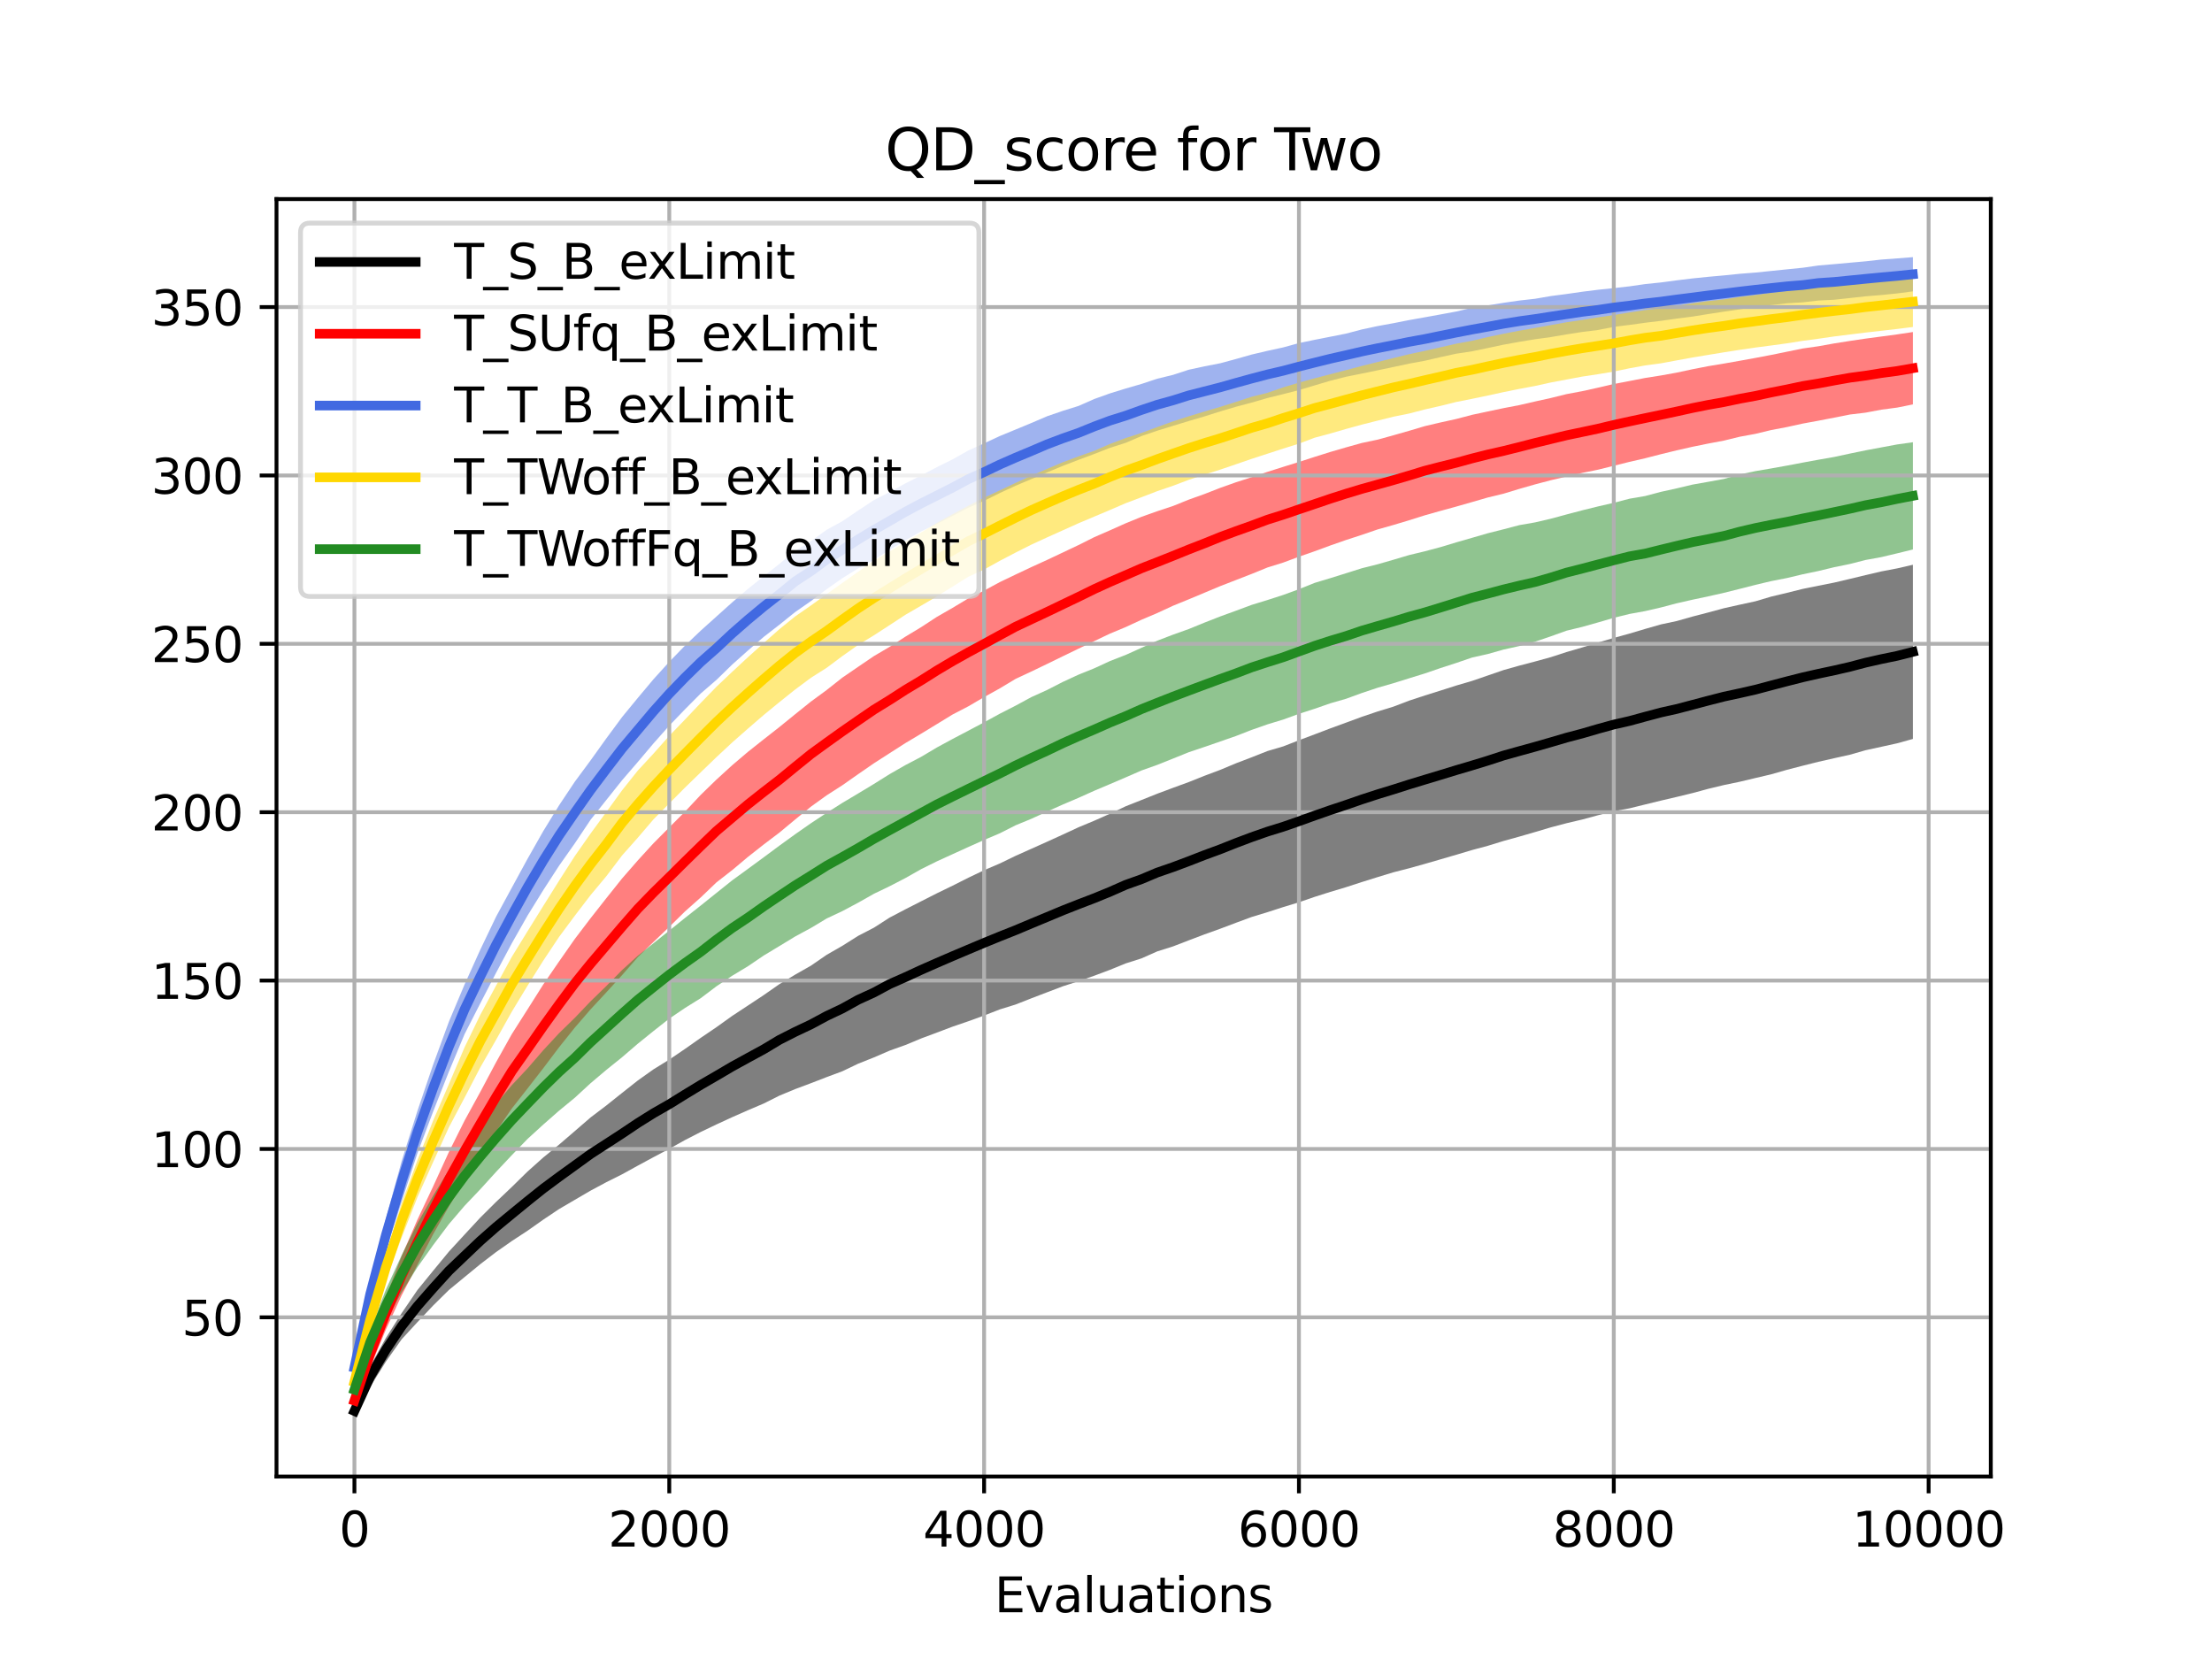 <?xml version="1.0" encoding="utf-8" standalone="no"?>
<!DOCTYPE svg PUBLIC "-//W3C//DTD SVG 1.1//EN"
  "http://www.w3.org/Graphics/SVG/1.1/DTD/svg11.dtd">
<svg xmlns:xlink="http://www.w3.org/1999/xlink" width="460.8pt" height="345.6pt" viewBox="0 0 460.8 345.6" xmlns="http://www.w3.org/2000/svg" version="1.1">
 <defs>
  <style type="text/css">*{stroke-linejoin: round; stroke-linecap: butt}</style>
 </defs>
 <g id="figure_1">
  <g id="patch_1">
   <path d="M 0 345.6 
L 460.8 345.6 
L 460.8 0 
L 0 0 
z
" style="fill: #ffffff"/>
  </g>
  <g id="axes_1">
   <g id="patch_2">
    <path d="M 57.6 307.584 
L 414.72 307.584 
L 414.72 41.472 
L 57.6 41.472 
z
" style="fill: #ffffff"/>
   </g>
   <g id="PolyCollection_1">
    <path d="M 73.833 295.488 
L 73.833 292.397 
L 77.112 284.638 
L 80.391 278.706 
L 83.671 273.548 
L 86.95 268.749 
L 90.229 264.723 
L 93.509 260.739 
L 96.788 257.172 
L 100.067 253.636 
L 103.347 250.376 
L 106.626 247.263 
L 109.905 244.045 
L 113.185 241.117 
L 116.464 238.444 
L 119.743 235.629 
L 123.023 232.788 
L 126.302 230.301 
L 129.581 227.682 
L 132.861 225.09 
L 136.14 222.757 
L 139.42 220.736 
L 142.699 218.507 
L 145.978 216.2 
L 149.258 213.973 
L 152.537 211.625 
L 155.816 209.468 
L 159.096 207.296 
L 162.375 205.008 
L 165.654 203.033 
L 168.934 201.164 
L 172.213 198.906 
L 175.492 197.024 
L 178.772 194.953 
L 182.051 193.256 
L 185.33 191.148 
L 188.61 189.427 
L 191.889 187.758 
L 195.168 186.092 
L 198.448 184.501 
L 201.727 182.848 
L 205.006 181.279 
L 208.286 179.875 
L 211.565 178.286 
L 214.844 176.82 
L 218.124 175.349 
L 221.403 173.855 
L 224.682 172.333 
L 227.962 170.966 
L 231.241 169.513 
L 234.52 167.954 
L 237.8 166.655 
L 241.079 165.342 
L 244.358 164.118 
L 247.638 162.919 
L 250.917 161.61 
L 254.196 160.377 
L 257.476 159.007 
L 260.755 157.755 
L 264.034 156.457 
L 267.314 155.49 
L 270.593 154.209 
L 273.872 152.976 
L 277.152 151.726 
L 280.431 150.529 
L 283.71 149.321 
L 286.99 148.212 
L 290.269 147.208 
L 293.548 145.956 
L 296.828 144.88 
L 300.107 143.85 
L 303.386 142.805 
L 306.666 141.842 
L 309.945 140.715 
L 313.224 139.585 
L 316.504 138.661 
L 319.783 137.803 
L 323.062 136.898 
L 326.342 135.833 
L 329.621 134.874 
L 332.9 133.852 
L 336.18 132.89 
L 339.459 131.987 
L 342.739 131.008 
L 346.018 130.071 
L 349.297 129.372 
L 352.577 128.443 
L 355.856 127.59 
L 359.135 126.701 
L 362.415 125.968 
L 365.694 125.258 
L 368.973 124.283 
L 372.253 123.498 
L 375.532 122.682 
L 378.811 122.015 
L 382.091 121.366 
L 385.37 120.592 
L 388.649 119.802 
L 391.929 119.035 
L 395.208 118.406 
L 398.487 117.649 
L 398.487 153.936 
L 398.487 153.936 
L 395.208 154.844 
L 391.929 155.567 
L 388.649 156.282 
L 385.37 157.222 
L 382.091 157.951 
L 378.811 158.696 
L 375.532 159.517 
L 372.253 160.365 
L 368.973 161.304 
L 365.694 162.074 
L 362.415 162.854 
L 359.135 163.538 
L 355.856 164.327 
L 352.577 165.214 
L 349.297 166.012 
L 346.018 166.778 
L 342.739 167.579 
L 339.459 168.391 
L 336.18 168.987 
L 332.9 169.827 
L 329.621 170.717 
L 326.342 171.489 
L 323.062 172.355 
L 319.783 173.33 
L 316.504 174.278 
L 313.224 175.187 
L 309.945 176.196 
L 306.666 177.077 
L 303.386 178.053 
L 300.107 179.01 
L 296.828 179.961 
L 293.548 180.877 
L 290.269 181.717 
L 286.99 182.715 
L 283.71 183.741 
L 280.431 184.806 
L 277.152 185.792 
L 273.872 186.83 
L 270.593 187.963 
L 267.314 188.963 
L 264.034 190.024 
L 260.755 191.021 
L 257.476 192.233 
L 254.196 193.472 
L 250.917 194.649 
L 247.638 195.892 
L 244.358 197.157 
L 241.079 198.19 
L 237.8 199.647 
L 234.52 200.692 
L 231.241 202.027 
L 227.962 203.258 
L 224.682 204.406 
L 221.403 205.465 
L 218.124 206.715 
L 214.844 207.969 
L 211.565 209.26 
L 208.286 210.275 
L 205.006 211.552 
L 201.727 212.744 
L 198.448 213.866 
L 195.168 215.106 
L 191.889 216.332 
L 188.61 217.695 
L 185.33 218.865 
L 182.051 220.282 
L 178.772 221.585 
L 175.492 223.156 
L 172.213 224.378 
L 168.934 225.648 
L 165.654 226.878 
L 162.375 228.237 
L 159.096 229.884 
L 155.816 231.28 
L 152.537 232.725 
L 149.258 234.237 
L 145.978 235.809 
L 142.699 237.492 
L 139.42 239.324 
L 136.14 241.057 
L 132.861 242.829 
L 129.581 244.636 
L 126.302 246.277 
L 123.023 248.034 
L 119.743 249.949 
L 116.464 251.869 
L 113.185 254.065 
L 109.905 256.38 
L 106.626 258.526 
L 103.347 260.824 
L 100.067 263.34 
L 96.788 266.029 
L 93.509 268.733 
L 90.229 271.968 
L 86.95 275.439 
L 83.671 279.002 
L 80.391 283.649 
L 77.112 288.912 
L 73.833 295.488 
z
" clip-path="url(#p8ae4a41a12)" style="fill-opacity: 0.5"/>
   </g>
   <g id="PolyCollection_2">
    <path d="M 73.833 293.589 
L 73.833 289.988 
L 77.112 279.195 
L 80.391 270.191 
L 83.671 261.678 
L 86.95 254.086 
L 90.229 247.154 
L 93.509 239.99 
L 96.788 233.428 
L 100.067 227.446 
L 103.347 221.276 
L 106.626 215.411 
L 109.905 210.255 
L 113.185 205.063 
L 116.464 200.291 
L 119.743 195.602 
L 123.023 191.29 
L 126.302 187.123 
L 129.581 183.01 
L 132.861 179.246 
L 136.14 175.659 
L 139.42 172.364 
L 142.699 169.08 
L 145.978 165.582 
L 149.258 162.397 
L 152.537 159.404 
L 155.816 156.618 
L 159.096 154.016 
L 162.375 151.445 
L 165.654 148.781 
L 168.934 146.148 
L 172.213 143.739 
L 175.492 141.15 
L 178.772 138.907 
L 182.051 136.676 
L 185.33 134.75 
L 188.61 132.628 
L 191.889 130.65 
L 195.168 128.507 
L 198.448 126.622 
L 201.727 124.651 
L 205.006 123.033 
L 208.286 121.258 
L 211.565 119.686 
L 214.844 118.138 
L 218.124 116.644 
L 221.403 115.092 
L 224.682 113.54 
L 227.962 111.897 
L 231.241 110.468 
L 234.52 109.001 
L 237.8 107.662 
L 241.079 106.493 
L 244.358 105.409 
L 247.638 104.085 
L 250.917 102.91 
L 254.196 101.631 
L 257.476 100.466 
L 260.755 99.41 
L 264.034 98.297 
L 267.314 97.256 
L 270.593 96.237 
L 273.872 95.173 
L 277.152 94.144 
L 280.431 93.189 
L 283.71 92.276 
L 286.99 91.586 
L 290.269 90.679 
L 293.548 89.742 
L 296.828 88.768 
L 300.107 88 
L 303.386 87.278 
L 306.666 86.414 
L 309.945 85.715 
L 313.224 85.022 
L 316.504 84.392 
L 319.783 83.637 
L 323.062 82.912 
L 326.342 82.101 
L 329.621 81.485 
L 332.9 80.759 
L 336.18 79.992 
L 339.459 79.372 
L 342.739 78.732 
L 346.018 78.215 
L 349.297 77.623 
L 352.577 76.918 
L 355.856 76.278 
L 359.135 75.736 
L 362.415 75.158 
L 365.694 74.562 
L 368.973 73.937 
L 372.253 73.268 
L 375.532 72.598 
L 378.811 72.131 
L 382.091 71.541 
L 385.37 71.023 
L 388.649 70.537 
L 391.929 70.1 
L 395.208 69.66 
L 398.487 69.168 
L 398.487 84.246 
L 398.487 84.246 
L 395.208 84.909 
L 391.929 85.343 
L 388.649 85.96 
L 385.37 86.353 
L 382.091 87.003 
L 378.811 87.64 
L 375.532 88.243 
L 372.253 88.965 
L 368.973 89.587 
L 365.694 90.379 
L 362.415 90.982 
L 359.135 91.784 
L 355.856 92.402 
L 352.577 93.072 
L 349.297 93.813 
L 346.018 94.614 
L 342.739 95.459 
L 339.459 96.212 
L 336.18 97.033 
L 332.9 97.844 
L 329.621 98.508 
L 326.342 99.268 
L 323.062 100.042 
L 319.783 100.907 
L 316.504 101.844 
L 313.224 102.843 
L 309.945 103.635 
L 306.666 104.585 
L 303.386 105.524 
L 300.107 106.42 
L 296.828 107.346 
L 293.548 108.377 
L 290.269 109.364 
L 286.99 110.289 
L 283.71 111.417 
L 280.431 112.482 
L 277.152 113.628 
L 273.872 114.829 
L 270.593 115.976 
L 267.314 117.197 
L 264.034 118.22 
L 260.755 119.555 
L 257.476 120.831 
L 254.196 122.101 
L 250.917 123.478 
L 247.638 124.85 
L 244.358 126.189 
L 241.079 127.709 
L 237.8 129.102 
L 234.52 130.623 
L 231.241 131.989 
L 227.962 133.549 
L 224.682 135.127 
L 221.403 136.713 
L 218.124 138.314 
L 214.844 139.894 
L 211.565 141.426 
L 208.286 143.395 
L 205.006 145.218 
L 201.727 147.138 
L 198.448 148.839 
L 195.168 150.846 
L 191.889 152.844 
L 188.61 154.798 
L 185.33 156.9 
L 182.051 159.007 
L 178.772 161.272 
L 175.492 163.573 
L 172.213 165.678 
L 168.934 168.04 
L 165.654 170.712 
L 162.375 173.437 
L 159.096 175.922 
L 155.816 178.507 
L 152.537 181.256 
L 149.258 183.812 
L 145.978 186.952 
L 142.699 189.867 
L 139.42 193.088 
L 136.14 196.22 
L 132.861 199.397 
L 129.581 203.145 
L 126.302 206.74 
L 123.023 210.275 
L 119.743 214.074 
L 116.464 218.167 
L 113.185 222.514 
L 109.905 226.743 
L 106.626 230.918 
L 103.347 235.729 
L 100.067 240.721 
L 96.788 246.018 
L 93.509 251.335 
L 90.229 257.125 
L 86.95 263.506 
L 83.671 269.842 
L 80.391 276.979 
L 77.112 284.865 
L 73.833 293.589 
z
" clip-path="url(#p8ae4a41a12)" style="fill: #ff0000; fill-opacity: 0.5"/>
   </g>
   <g id="PolyCollection_3">
    <path d="M 73.833 286.756 
L 73.833 282.983 
L 77.112 266.847 
L 80.391 253.875 
L 83.671 241.892 
L 86.95 231.45 
L 90.229 221.795 
L 93.509 212.854 
L 96.788 205.066 
L 100.067 197.806 
L 103.347 190.954 
L 106.626 184.91 
L 109.905 178.892 
L 113.185 173.116 
L 116.464 167.765 
L 119.743 162.846 
L 123.023 158.41 
L 126.302 153.832 
L 129.581 149.389 
L 132.861 145.397 
L 136.14 141.489 
L 139.42 137.87 
L 142.699 134.493 
L 145.978 131.372 
L 149.258 128.424 
L 152.537 125.478 
L 155.816 122.673 
L 159.096 120.052 
L 162.375 117.458 
L 165.654 114.745 
L 168.934 112.727 
L 172.213 110.369 
L 175.492 108.568 
L 178.772 106.345 
L 182.051 104.186 
L 185.33 102.508 
L 188.61 100.692 
L 191.889 99.05 
L 195.168 97.315 
L 198.448 95.688 
L 201.727 93.843 
L 205.006 92.361 
L 208.286 90.831 
L 211.565 89.481 
L 214.844 88.122 
L 218.124 86.715 
L 221.403 85.59 
L 224.682 84.564 
L 227.962 83.117 
L 231.241 81.943 
L 234.52 80.931 
L 237.8 79.979 
L 241.079 78.893 
L 244.358 78.094 
L 247.638 77.022 
L 250.917 76.315 
L 254.196 75.674 
L 257.476 74.788 
L 260.755 73.856 
L 264.034 73.086 
L 267.314 72.372 
L 270.593 71.469 
L 273.872 70.789 
L 277.152 70.141 
L 280.431 69.491 
L 283.71 68.626 
L 286.99 67.926 
L 290.269 67.328 
L 293.548 66.678 
L 296.828 66.094 
L 300.107 65.499 
L 303.386 64.89 
L 306.666 64.115 
L 309.945 63.615 
L 313.224 63.079 
L 316.504 62.607 
L 319.783 62.239 
L 323.062 61.675 
L 326.342 61.247 
L 329.621 60.773 
L 332.9 60.362 
L 336.18 60.018 
L 339.459 59.649 
L 342.739 59.177 
L 346.018 58.836 
L 349.297 58.399 
L 352.577 58 
L 355.856 57.665 
L 359.135 57.371 
L 362.415 57.037 
L 365.694 56.779 
L 368.973 56.445 
L 372.253 56.108 
L 375.532 55.777 
L 378.811 55.306 
L 382.091 55.025 
L 385.37 54.728 
L 388.649 54.435 
L 391.929 54.069 
L 395.208 53.827 
L 398.487 53.568 
L 398.487 60.696 
L 398.487 60.696 
L 395.208 61.127 
L 391.929 61.459 
L 388.649 61.727 
L 385.37 62.088 
L 382.091 62.444 
L 378.811 62.606 
L 375.532 62.988 
L 372.253 63.186 
L 368.973 63.553 
L 365.694 63.933 
L 362.415 64.439 
L 359.135 64.921 
L 355.856 65.424 
L 352.577 65.95 
L 349.297 66.372 
L 346.018 66.835 
L 342.739 67.235 
L 339.459 67.686 
L 336.18 68.095 
L 332.9 68.745 
L 329.621 69.152 
L 326.342 69.661 
L 323.062 70.22 
L 319.783 70.672 
L 316.504 71.211 
L 313.224 71.803 
L 309.945 72.5 
L 306.666 73.181 
L 303.386 73.677 
L 300.107 74.392 
L 296.828 75.151 
L 293.548 75.754 
L 290.269 76.454 
L 286.99 77.144 
L 283.71 77.82 
L 280.431 78.479 
L 277.152 79.311 
L 273.872 80.286 
L 270.593 81.265 
L 267.314 82.106 
L 264.034 82.914 
L 260.755 83.868 
L 257.476 84.735 
L 254.196 85.708 
L 250.917 86.746 
L 247.638 87.71 
L 244.358 88.712 
L 241.079 89.725 
L 237.8 90.836 
L 234.52 92.244 
L 231.241 93.29 
L 227.962 94.569 
L 224.682 95.791 
L 221.403 97.053 
L 218.124 98.41 
L 214.844 99.807 
L 211.565 101.186 
L 208.286 102.71 
L 205.006 104.328 
L 201.727 105.776 
L 198.448 107.462 
L 195.168 109.136 
L 191.889 110.694 
L 188.61 112.549 
L 185.33 114.53 
L 182.051 116.613 
L 178.772 118.41 
L 175.492 120.436 
L 172.213 122.734 
L 168.934 125.212 
L 165.654 127.496 
L 162.375 130.132 
L 159.096 132.678 
L 155.816 135.508 
L 152.537 138.433 
L 149.258 141.626 
L 145.978 144.461 
L 142.699 147.757 
L 139.42 151.166 
L 136.14 154.86 
L 132.861 158.741 
L 129.581 162.549 
L 126.302 166.659 
L 123.023 170.782 
L 119.743 175.688 
L 116.464 180.346 
L 113.185 185.408 
L 109.905 190.714 
L 106.626 196.498 
L 103.347 202.643 
L 100.067 208.987 
L 96.788 215.413 
L 93.509 223.244 
L 90.229 231.565 
L 86.95 240.271 
L 83.671 250.332 
L 80.391 260.625 
L 77.112 272.374 
L 73.833 286.756 
z
" clip-path="url(#p8ae4a41a12)" style="fill: #4169e1; fill-opacity: 0.5"/>
   </g>
   <g id="PolyCollection_4">
    <path d="M 73.833 289.578 
L 73.833 286.115 
L 77.112 272.321 
L 80.391 261.246 
L 83.671 250.662 
L 86.95 241.754 
L 90.229 233.443 
L 93.509 225.856 
L 96.788 218.156 
L 100.067 211.388 
L 103.347 205.31 
L 106.626 199.315 
L 109.905 193.983 
L 113.185 188.705 
L 116.464 183.466 
L 119.743 178.333 
L 123.023 173.65 
L 126.302 169.17 
L 129.581 164.649 
L 132.861 160.531 
L 136.14 156.982 
L 139.42 153.291 
L 142.699 149.889 
L 145.978 146.434 
L 149.258 143.054 
L 152.537 139.948 
L 155.816 136.903 
L 159.096 133.959 
L 162.375 131.061 
L 165.654 128.41 
L 168.934 126.128 
L 172.213 123.759 
L 175.492 121.422 
L 178.772 119.11 
L 182.051 116.804 
L 185.33 114.875 
L 188.61 112.928 
L 191.889 110.927 
L 195.168 108.922 
L 198.448 107.102 
L 201.727 105.355 
L 205.006 103.682 
L 208.286 102.157 
L 211.565 100.598 
L 214.844 99.094 
L 218.124 97.682 
L 221.403 96.298 
L 224.682 95.07 
L 227.962 93.913 
L 231.241 92.478 
L 234.52 91.25 
L 237.8 90.184 
L 241.079 88.971 
L 244.358 87.781 
L 247.638 86.726 
L 250.917 85.726 
L 254.196 84.764 
L 257.476 83.725 
L 260.755 82.649 
L 264.034 81.832 
L 267.314 80.701 
L 270.593 79.708 
L 273.872 78.807 
L 277.152 77.951 
L 280.431 77.098 
L 283.71 76.229 
L 286.99 75.414 
L 290.269 74.592 
L 293.548 73.788 
L 296.828 73.087 
L 300.107 72.342 
L 303.386 71.593 
L 306.666 70.989 
L 309.945 70.215 
L 313.224 69.523 
L 316.504 68.889 
L 319.783 68.318 
L 323.062 67.725 
L 326.342 67.132 
L 329.621 66.645 
L 332.9 66.117 
L 336.18 65.623 
L 339.459 65.088 
L 342.739 64.586 
L 346.018 64.209 
L 349.297 63.685 
L 352.577 63.182 
L 355.856 62.719 
L 359.135 62.377 
L 362.415 61.852 
L 365.694 61.453 
L 368.973 60.98 
L 372.253 60.625 
L 375.532 60.176 
L 378.811 59.753 
L 382.091 59.458 
L 385.37 59.146 
L 388.649 58.655 
L 391.929 58.32 
L 395.208 57.924 
L 398.487 57.59 
L 398.487 68.116 
L 398.487 68.116 
L 395.208 68.53 
L 391.929 68.905 
L 388.649 69.277 
L 385.37 69.679 
L 382.091 70.088 
L 378.811 70.567 
L 375.532 71.004 
L 372.253 71.523 
L 368.973 71.971 
L 365.694 72.399 
L 362.415 72.879 
L 359.135 73.392 
L 355.856 73.932 
L 352.577 74.474 
L 349.297 75.074 
L 346.018 75.685 
L 342.739 76.124 
L 339.459 76.721 
L 336.18 77.408 
L 332.9 77.952 
L 329.621 78.447 
L 326.342 79.065 
L 323.062 79.678 
L 319.783 80.405 
L 316.504 81.017 
L 313.224 81.682 
L 309.945 82.397 
L 306.666 83.082 
L 303.386 83.732 
L 300.107 84.55 
L 296.828 85.294 
L 293.548 86.147 
L 290.269 86.809 
L 286.99 87.625 
L 283.71 88.451 
L 280.431 89.353 
L 277.152 90.3 
L 273.872 91.181 
L 270.593 92.418 
L 267.314 93.449 
L 264.034 94.519 
L 260.755 95.585 
L 257.476 96.715 
L 254.196 97.832 
L 250.917 98.861 
L 247.638 99.958 
L 244.358 101.194 
L 241.079 102.316 
L 237.8 103.578 
L 234.52 104.817 
L 231.241 106.232 
L 227.962 107.616 
L 224.682 109 
L 221.403 110.475 
L 218.124 111.949 
L 214.844 113.46 
L 211.565 115.113 
L 208.286 116.824 
L 205.006 118.64 
L 201.727 120.15 
L 198.448 122.199 
L 195.168 124.239 
L 191.889 126.171 
L 188.61 128.074 
L 185.33 130.222 
L 182.051 132.348 
L 178.772 134.346 
L 175.492 136.665 
L 172.213 139.114 
L 168.934 141.191 
L 165.654 143.637 
L 162.375 146.259 
L 159.096 148.944 
L 155.816 151.78 
L 152.537 154.664 
L 149.258 157.718 
L 145.978 160.884 
L 142.699 164.068 
L 139.42 167.366 
L 136.14 170.682 
L 132.861 174.518 
L 129.581 178.216 
L 126.302 182.544 
L 123.023 186.477 
L 119.743 190.762 
L 116.464 195.176 
L 113.185 200.101 
L 109.905 205.327 
L 106.626 210.742 
L 103.347 216.603 
L 100.067 222.342 
L 96.788 228.647 
L 93.509 234.853 
L 90.229 242.081 
L 86.95 249.436 
L 83.671 257.802 
L 80.391 266.725 
L 77.112 277.606 
L 73.833 289.578 
z
" clip-path="url(#p8ae4a41a12)" style="fill: #ffd700; fill-opacity: 0.5"/>
   </g>
   <g id="PolyCollection_5">
    <path d="M 73.833 291.184 
L 73.833 287.819 
L 77.112 277.138 
L 80.391 268.647 
L 83.671 261.474 
L 86.95 254.853 
L 90.229 249.075 
L 93.509 243.731 
L 96.788 238.693 
L 100.067 234.096 
L 103.347 229.973 
L 106.626 226.053 
L 109.905 222.563 
L 113.185 218.77 
L 116.464 215.235 
L 119.743 212.036 
L 123.023 208.595 
L 126.302 205.414 
L 129.581 202.092 
L 132.861 199.109 
L 136.14 196.489 
L 139.42 193.868 
L 142.699 191.226 
L 145.978 188.638 
L 149.258 186.009 
L 152.537 183.388 
L 155.816 181 
L 159.096 178.591 
L 162.375 176.157 
L 165.654 173.782 
L 168.934 171.493 
L 172.213 169.329 
L 175.492 167.249 
L 178.772 165.295 
L 182.051 163.314 
L 185.33 161.262 
L 188.61 159.383 
L 191.889 157.667 
L 195.168 155.712 
L 198.448 153.935 
L 201.727 152.213 
L 205.006 150.473 
L 208.286 148.675 
L 211.565 147.002 
L 214.844 145.223 
L 218.124 143.737 
L 221.403 142.057 
L 224.682 140.542 
L 227.962 139.215 
L 231.241 137.703 
L 234.52 136.424 
L 237.8 134.945 
L 241.079 133.471 
L 244.358 132.211 
L 247.638 131.043 
L 250.917 129.699 
L 254.196 128.418 
L 257.476 127.223 
L 260.755 126.003 
L 264.034 124.998 
L 267.314 123.937 
L 270.593 122.74 
L 273.872 121.421 
L 277.152 120.432 
L 280.431 119.408 
L 283.71 118.373 
L 286.99 117.548 
L 290.269 116.606 
L 293.548 115.631 
L 296.828 114.843 
L 300.107 113.968 
L 303.386 112.979 
L 306.666 112.033 
L 309.945 111.083 
L 313.224 110.257 
L 316.504 109.396 
L 319.783 108.824 
L 323.062 108.057 
L 326.342 107.17 
L 329.621 106.305 
L 332.9 105.498 
L 336.18 104.744 
L 339.459 103.89 
L 342.739 103.327 
L 346.018 102.456 
L 349.297 101.733 
L 352.577 100.952 
L 355.856 100.37 
L 359.135 99.772 
L 362.415 98.831 
L 365.694 98.142 
L 368.973 97.582 
L 372.253 96.994 
L 375.532 96.371 
L 378.811 95.769 
L 382.091 95.194 
L 385.37 94.487 
L 388.649 93.81 
L 391.929 93.199 
L 395.208 92.588 
L 398.487 92.124 
L 398.487 114.469 
L 398.487 114.469 
L 395.208 115.272 
L 391.929 116.054 
L 388.649 116.651 
L 385.37 117.486 
L 382.091 118.16 
L 378.811 118.952 
L 375.532 119.637 
L 372.253 120.417 
L 368.973 121.057 
L 365.694 121.835 
L 362.415 122.675 
L 359.135 123.496 
L 355.856 124.233 
L 352.577 124.93 
L 349.297 125.677 
L 346.018 126.54 
L 342.739 127.298 
L 339.459 127.895 
L 336.18 128.706 
L 332.9 129.665 
L 329.621 130.59 
L 326.342 131.383 
L 323.062 132.56 
L 319.783 133.672 
L 316.504 134.585 
L 313.224 135.314 
L 309.945 136.243 
L 306.666 136.975 
L 303.386 138.1 
L 300.107 139.161 
L 296.828 140.289 
L 293.548 141.302 
L 290.269 142.327 
L 286.99 143.269 
L 283.71 144.363 
L 280.431 145.562 
L 277.152 146.506 
L 273.872 147.647 
L 270.593 148.702 
L 267.314 149.9 
L 264.034 150.897 
L 260.755 152.045 
L 257.476 153.322 
L 254.196 154.466 
L 250.917 155.6 
L 247.638 156.702 
L 244.358 158.026 
L 241.079 159.337 
L 237.8 160.503 
L 234.52 161.935 
L 231.241 163.339 
L 227.962 164.725 
L 224.682 166.2 
L 221.403 167.598 
L 218.124 169.063 
L 214.844 170.574 
L 211.565 171.925 
L 208.286 173.588 
L 205.006 174.979 
L 201.727 176.445 
L 198.448 177.938 
L 195.168 179.435 
L 191.889 181.063 
L 188.61 182.916 
L 185.33 184.617 
L 182.051 186.192 
L 178.772 188.047 
L 175.492 189.793 
L 172.213 191.338 
L 168.934 193.308 
L 165.654 195.085 
L 162.375 197.077 
L 159.096 199.055 
L 155.816 201.283 
L 152.537 203.259 
L 149.258 205.456 
L 145.978 207.936 
L 142.699 209.978 
L 139.42 212.201 
L 136.14 214.78 
L 132.861 217.43 
L 129.581 220.247 
L 126.302 222.887 
L 123.023 225.659 
L 119.743 228.679 
L 116.464 231.377 
L 113.185 234.257 
L 109.905 237.253 
L 106.626 240.635 
L 103.347 244.12 
L 100.067 247.734 
L 96.788 251.181 
L 93.509 255.016 
L 90.229 259.386 
L 86.95 264.002 
L 83.671 269.206 
L 80.391 275.311 
L 77.112 282.127 
L 73.833 291.184 
z
" clip-path="url(#p8ae4a41a12)" style="fill: #228b22; fill-opacity: 0.5"/>
   </g>
   <g id="matplotlib.axis_1">
    <g id="xtick_1">
     <g id="line2d_1">
      <path d="M 73.833 307.584 
L 73.833 41.472 
" clip-path="url(#p8ae4a41a12)" style="fill: none; stroke: #b0b0b0; stroke-width: 0.8; stroke-linecap: square"/>
     </g>
     <g id="line2d_2">
      <defs>
       <path id="m1f1bfbbd17" d="M 0 0 
L 0 3.5 
" style="stroke: #000000; stroke-width: 0.8"/>
      </defs>
      <g>
       <use xlink:href="#m1f1bfbbd17" x="73.833" y="307.584" style="stroke: #000000; stroke-width: 0.8"/>
      </g>
     </g>
     <g id="text_1">
      <!-- 0 -->
      <g transform="translate(70.651 322.182) scale(0.1 -0.1)">
       <defs>
        <path id="DejaVuSans-30" d="M 2034 4250 
Q 1547 4250 1301 3770 
Q 1056 3291 1056 2328 
Q 1056 1369 1301 889 
Q 1547 409 2034 409 
Q 2525 409 2770 889 
Q 3016 1369 3016 2328 
Q 3016 3291 2770 3770 
Q 2525 4250 2034 4250 
z
M 2034 4750 
Q 2819 4750 3233 4129 
Q 3647 3509 3647 2328 
Q 3647 1150 3233 529 
Q 2819 -91 2034 -91 
Q 1250 -91 836 529 
Q 422 1150 422 2328 
Q 422 3509 836 4129 
Q 1250 4750 2034 4750 
z
" transform="scale(0.016)"/>
       </defs>
       <use xlink:href="#DejaVuSans-30"/>
      </g>
     </g>
    </g>
    <g id="xtick_2">
     <g id="line2d_3">
      <path d="M 139.42 307.584 
L 139.42 41.472 
" clip-path="url(#p8ae4a41a12)" style="fill: none; stroke: #b0b0b0; stroke-width: 0.8; stroke-linecap: square"/>
     </g>
     <g id="line2d_4">
      <g>
       <use xlink:href="#m1f1bfbbd17" x="139.42" y="307.584" style="stroke: #000000; stroke-width: 0.8"/>
      </g>
     </g>
     <g id="text_2">
      <!-- 2000 -->
      <g transform="translate(126.695 322.182) scale(0.1 -0.1)">
       <defs>
        <path id="DejaVuSans-32" d="M 1228 531 
L 3431 531 
L 3431 0 
L 469 0 
L 469 531 
Q 828 903 1448 1529 
Q 2069 2156 2228 2338 
Q 2531 2678 2651 2914 
Q 2772 3150 2772 3378 
Q 2772 3750 2511 3984 
Q 2250 4219 1831 4219 
Q 1534 4219 1204 4116 
Q 875 4013 500 3803 
L 500 4441 
Q 881 4594 1212 4672 
Q 1544 4750 1819 4750 
Q 2544 4750 2975 4387 
Q 3406 4025 3406 3419 
Q 3406 3131 3298 2873 
Q 3191 2616 2906 2266 
Q 2828 2175 2409 1742 
Q 1991 1309 1228 531 
z
" transform="scale(0.016)"/>
       </defs>
       <use xlink:href="#DejaVuSans-32"/>
       <use xlink:href="#DejaVuSans-30" x="63.623"/>
       <use xlink:href="#DejaVuSans-30" x="127.246"/>
       <use xlink:href="#DejaVuSans-30" x="190.869"/>
      </g>
     </g>
    </g>
    <g id="xtick_3">
     <g id="line2d_5">
      <path d="M 205.006 307.584 
L 205.006 41.472 
" clip-path="url(#p8ae4a41a12)" style="fill: none; stroke: #b0b0b0; stroke-width: 0.8; stroke-linecap: square"/>
     </g>
     <g id="line2d_6">
      <g>
       <use xlink:href="#m1f1bfbbd17" x="205.006" y="307.584" style="stroke: #000000; stroke-width: 0.8"/>
      </g>
     </g>
     <g id="text_3">
      <!-- 4000 -->
      <g transform="translate(192.281 322.182) scale(0.1 -0.1)">
       <defs>
        <path id="DejaVuSans-34" d="M 2419 4116 
L 825 1625 
L 2419 1625 
L 2419 4116 
z
M 2253 4666 
L 3047 4666 
L 3047 1625 
L 3713 1625 
L 3713 1100 
L 3047 1100 
L 3047 0 
L 2419 0 
L 2419 1100 
L 313 1100 
L 313 1709 
L 2253 4666 
z
" transform="scale(0.016)"/>
       </defs>
       <use xlink:href="#DejaVuSans-34"/>
       <use xlink:href="#DejaVuSans-30" x="63.623"/>
       <use xlink:href="#DejaVuSans-30" x="127.246"/>
       <use xlink:href="#DejaVuSans-30" x="190.869"/>
      </g>
     </g>
    </g>
    <g id="xtick_4">
     <g id="line2d_7">
      <path d="M 270.593 307.584 
L 270.593 41.472 
" clip-path="url(#p8ae4a41a12)" style="fill: none; stroke: #b0b0b0; stroke-width: 0.8; stroke-linecap: square"/>
     </g>
     <g id="line2d_8">
      <g>
       <use xlink:href="#m1f1bfbbd17" x="270.593" y="307.584" style="stroke: #000000; stroke-width: 0.8"/>
      </g>
     </g>
     <g id="text_4">
      <!-- 6000 -->
      <g transform="translate(257.868 322.182) scale(0.1 -0.1)">
       <defs>
        <path id="DejaVuSans-36" d="M 2113 2584 
Q 1688 2584 1439 2293 
Q 1191 2003 1191 1497 
Q 1191 994 1439 701 
Q 1688 409 2113 409 
Q 2538 409 2786 701 
Q 3034 994 3034 1497 
Q 3034 2003 2786 2293 
Q 2538 2584 2113 2584 
z
M 3366 4563 
L 3366 3988 
Q 3128 4100 2886 4159 
Q 2644 4219 2406 4219 
Q 1781 4219 1451 3797 
Q 1122 3375 1075 2522 
Q 1259 2794 1537 2939 
Q 1816 3084 2150 3084 
Q 2853 3084 3261 2657 
Q 3669 2231 3669 1497 
Q 3669 778 3244 343 
Q 2819 -91 2113 -91 
Q 1303 -91 875 529 
Q 447 1150 447 2328 
Q 447 3434 972 4092 
Q 1497 4750 2381 4750 
Q 2619 4750 2861 4703 
Q 3103 4656 3366 4563 
z
" transform="scale(0.016)"/>
       </defs>
       <use xlink:href="#DejaVuSans-36"/>
       <use xlink:href="#DejaVuSans-30" x="63.623"/>
       <use xlink:href="#DejaVuSans-30" x="127.246"/>
       <use xlink:href="#DejaVuSans-30" x="190.869"/>
      </g>
     </g>
    </g>
    <g id="xtick_5">
     <g id="line2d_9">
      <path d="M 336.18 307.584 
L 336.18 41.472 
" clip-path="url(#p8ae4a41a12)" style="fill: none; stroke: #b0b0b0; stroke-width: 0.8; stroke-linecap: square"/>
     </g>
     <g id="line2d_10">
      <g>
       <use xlink:href="#m1f1bfbbd17" x="336.18" y="307.584" style="stroke: #000000; stroke-width: 0.8"/>
      </g>
     </g>
     <g id="text_5">
      <!-- 8000 -->
      <g transform="translate(323.455 322.182) scale(0.1 -0.1)">
       <defs>
        <path id="DejaVuSans-38" d="M 2034 2216 
Q 1584 2216 1326 1975 
Q 1069 1734 1069 1313 
Q 1069 891 1326 650 
Q 1584 409 2034 409 
Q 2484 409 2743 651 
Q 3003 894 3003 1313 
Q 3003 1734 2745 1975 
Q 2488 2216 2034 2216 
z
M 1403 2484 
Q 997 2584 770 2862 
Q 544 3141 544 3541 
Q 544 4100 942 4425 
Q 1341 4750 2034 4750 
Q 2731 4750 3128 4425 
Q 3525 4100 3525 3541 
Q 3525 3141 3298 2862 
Q 3072 2584 2669 2484 
Q 3125 2378 3379 2068 
Q 3634 1759 3634 1313 
Q 3634 634 3220 271 
Q 2806 -91 2034 -91 
Q 1263 -91 848 271 
Q 434 634 434 1313 
Q 434 1759 690 2068 
Q 947 2378 1403 2484 
z
M 1172 3481 
Q 1172 3119 1398 2916 
Q 1625 2713 2034 2713 
Q 2441 2713 2670 2916 
Q 2900 3119 2900 3481 
Q 2900 3844 2670 4047 
Q 2441 4250 2034 4250 
Q 1625 4250 1398 4047 
Q 1172 3844 1172 3481 
z
" transform="scale(0.016)"/>
       </defs>
       <use xlink:href="#DejaVuSans-38"/>
       <use xlink:href="#DejaVuSans-30" x="63.623"/>
       <use xlink:href="#DejaVuSans-30" x="127.246"/>
       <use xlink:href="#DejaVuSans-30" x="190.869"/>
      </g>
     </g>
    </g>
    <g id="xtick_6">
     <g id="line2d_11">
      <path d="M 401.767 307.584 
L 401.767 41.472 
" clip-path="url(#p8ae4a41a12)" style="fill: none; stroke: #b0b0b0; stroke-width: 0.8; stroke-linecap: square"/>
     </g>
     <g id="line2d_12">
      <g>
       <use xlink:href="#m1f1bfbbd17" x="401.767" y="307.584" style="stroke: #000000; stroke-width: 0.8"/>
      </g>
     </g>
     <g id="text_6">
      <!-- 10000 -->
      <g transform="translate(385.86 322.182) scale(0.1 -0.1)">
       <defs>
        <path id="DejaVuSans-31" d="M 794 531 
L 1825 531 
L 1825 4091 
L 703 3866 
L 703 4441 
L 1819 4666 
L 2450 4666 
L 2450 531 
L 3481 531 
L 3481 0 
L 794 0 
L 794 531 
z
" transform="scale(0.016)"/>
       </defs>
       <use xlink:href="#DejaVuSans-31"/>
       <use xlink:href="#DejaVuSans-30" x="63.623"/>
       <use xlink:href="#DejaVuSans-30" x="127.246"/>
       <use xlink:href="#DejaVuSans-30" x="190.869"/>
       <use xlink:href="#DejaVuSans-30" x="254.492"/>
      </g>
     </g>
    </g>
    <g id="text_7">
     <!-- Evaluations -->
     <g transform="translate(207.173 335.861) scale(0.1 -0.1)">
      <defs>
       <path id="DejaVuSans-45" d="M 628 4666 
L 3578 4666 
L 3578 4134 
L 1259 4134 
L 1259 2753 
L 3481 2753 
L 3481 2222 
L 1259 2222 
L 1259 531 
L 3634 531 
L 3634 0 
L 628 0 
L 628 4666 
z
" transform="scale(0.016)"/>
       <path id="DejaVuSans-76" d="M 191 3500 
L 800 3500 
L 1894 563 
L 2988 3500 
L 3597 3500 
L 2284 0 
L 1503 0 
L 191 3500 
z
" transform="scale(0.016)"/>
       <path id="DejaVuSans-61" d="M 2194 1759 
Q 1497 1759 1228 1600 
Q 959 1441 959 1056 
Q 959 750 1161 570 
Q 1363 391 1709 391 
Q 2188 391 2477 730 
Q 2766 1069 2766 1631 
L 2766 1759 
L 2194 1759 
z
M 3341 1997 
L 3341 0 
L 2766 0 
L 2766 531 
Q 2569 213 2275 61 
Q 1981 -91 1556 -91 
Q 1019 -91 701 211 
Q 384 513 384 1019 
Q 384 1609 779 1909 
Q 1175 2209 1959 2209 
L 2766 2209 
L 2766 2266 
Q 2766 2663 2505 2880 
Q 2244 3097 1772 3097 
Q 1472 3097 1187 3025 
Q 903 2953 641 2809 
L 641 3341 
Q 956 3463 1253 3523 
Q 1550 3584 1831 3584 
Q 2591 3584 2966 3190 
Q 3341 2797 3341 1997 
z
" transform="scale(0.016)"/>
       <path id="DejaVuSans-6c" d="M 603 4863 
L 1178 4863 
L 1178 0 
L 603 0 
L 603 4863 
z
" transform="scale(0.016)"/>
       <path id="DejaVuSans-75" d="M 544 1381 
L 544 3500 
L 1119 3500 
L 1119 1403 
Q 1119 906 1312 657 
Q 1506 409 1894 409 
Q 2359 409 2629 706 
Q 2900 1003 2900 1516 
L 2900 3500 
L 3475 3500 
L 3475 0 
L 2900 0 
L 2900 538 
Q 2691 219 2414 64 
Q 2138 -91 1772 -91 
Q 1169 -91 856 284 
Q 544 659 544 1381 
z
M 1991 3584 
L 1991 3584 
z
" transform="scale(0.016)"/>
       <path id="DejaVuSans-74" d="M 1172 4494 
L 1172 3500 
L 2356 3500 
L 2356 3053 
L 1172 3053 
L 1172 1153 
Q 1172 725 1289 603 
Q 1406 481 1766 481 
L 2356 481 
L 2356 0 
L 1766 0 
Q 1100 0 847 248 
Q 594 497 594 1153 
L 594 3053 
L 172 3053 
L 172 3500 
L 594 3500 
L 594 4494 
L 1172 4494 
z
" transform="scale(0.016)"/>
       <path id="DejaVuSans-69" d="M 603 3500 
L 1178 3500 
L 1178 0 
L 603 0 
L 603 3500 
z
M 603 4863 
L 1178 4863 
L 1178 4134 
L 603 4134 
L 603 4863 
z
" transform="scale(0.016)"/>
       <path id="DejaVuSans-6f" d="M 1959 3097 
Q 1497 3097 1228 2736 
Q 959 2375 959 1747 
Q 959 1119 1226 758 
Q 1494 397 1959 397 
Q 2419 397 2687 759 
Q 2956 1122 2956 1747 
Q 2956 2369 2687 2733 
Q 2419 3097 1959 3097 
z
M 1959 3584 
Q 2709 3584 3137 3096 
Q 3566 2609 3566 1747 
Q 3566 888 3137 398 
Q 2709 -91 1959 -91 
Q 1206 -91 779 398 
Q 353 888 353 1747 
Q 353 2609 779 3096 
Q 1206 3584 1959 3584 
z
" transform="scale(0.016)"/>
       <path id="DejaVuSans-6e" d="M 3513 2113 
L 3513 0 
L 2938 0 
L 2938 2094 
Q 2938 2591 2744 2837 
Q 2550 3084 2163 3084 
Q 1697 3084 1428 2787 
Q 1159 2491 1159 1978 
L 1159 0 
L 581 0 
L 581 3500 
L 1159 3500 
L 1159 2956 
Q 1366 3272 1645 3428 
Q 1925 3584 2291 3584 
Q 2894 3584 3203 3211 
Q 3513 2838 3513 2113 
z
" transform="scale(0.016)"/>
       <path id="DejaVuSans-73" d="M 2834 3397 
L 2834 2853 
Q 2591 2978 2328 3040 
Q 2066 3103 1784 3103 
Q 1356 3103 1142 2972 
Q 928 2841 928 2578 
Q 928 2378 1081 2264 
Q 1234 2150 1697 2047 
L 1894 2003 
Q 2506 1872 2764 1633 
Q 3022 1394 3022 966 
Q 3022 478 2636 193 
Q 2250 -91 1575 -91 
Q 1294 -91 989 -36 
Q 684 19 347 128 
L 347 722 
Q 666 556 975 473 
Q 1284 391 1588 391 
Q 1994 391 2212 530 
Q 2431 669 2431 922 
Q 2431 1156 2273 1281 
Q 2116 1406 1581 1522 
L 1381 1569 
Q 847 1681 609 1914 
Q 372 2147 372 2553 
Q 372 3047 722 3315 
Q 1072 3584 1716 3584 
Q 2034 3584 2315 3537 
Q 2597 3491 2834 3397 
z
" transform="scale(0.016)"/>
      </defs>
      <use xlink:href="#DejaVuSans-45"/>
      <use xlink:href="#DejaVuSans-76" x="63.184"/>
      <use xlink:href="#DejaVuSans-61" x="122.363"/>
      <use xlink:href="#DejaVuSans-6c" x="183.643"/>
      <use xlink:href="#DejaVuSans-75" x="211.426"/>
      <use xlink:href="#DejaVuSans-61" x="274.805"/>
      <use xlink:href="#DejaVuSans-74" x="336.084"/>
      <use xlink:href="#DejaVuSans-69" x="375.293"/>
      <use xlink:href="#DejaVuSans-6f" x="403.076"/>
      <use xlink:href="#DejaVuSans-6e" x="464.258"/>
      <use xlink:href="#DejaVuSans-73" x="527.637"/>
     </g>
    </g>
   </g>
   <g id="matplotlib.axis_2">
    <g id="ytick_1">
     <g id="line2d_13">
      <path d="M 57.6 274.423 
L 414.72 274.423 
" clip-path="url(#p8ae4a41a12)" style="fill: none; stroke: #b0b0b0; stroke-width: 0.8; stroke-linecap: square"/>
     </g>
     <g id="line2d_14">
      <defs>
       <path id="m1d85d59527" d="M 0 0 
L -3.5 0 
" style="stroke: #000000; stroke-width: 0.8"/>
      </defs>
      <g>
       <use xlink:href="#m1d85d59527" x="57.6" y="274.423" style="stroke: #000000; stroke-width: 0.8"/>
      </g>
     </g>
     <g id="text_8">
      <!-- 50 -->
      <g transform="translate(37.875 278.222) scale(0.1 -0.1)">
       <defs>
        <path id="DejaVuSans-35" d="M 691 4666 
L 3169 4666 
L 3169 4134 
L 1269 4134 
L 1269 2991 
Q 1406 3038 1543 3061 
Q 1681 3084 1819 3084 
Q 2600 3084 3056 2656 
Q 3513 2228 3513 1497 
Q 3513 744 3044 326 
Q 2575 -91 1722 -91 
Q 1428 -91 1123 -41 
Q 819 9 494 109 
L 494 744 
Q 775 591 1075 516 
Q 1375 441 1709 441 
Q 2250 441 2565 725 
Q 2881 1009 2881 1497 
Q 2881 1984 2565 2268 
Q 2250 2553 1709 2553 
Q 1456 2553 1204 2497 
Q 953 2441 691 2322 
L 691 4666 
z
" transform="scale(0.016)"/>
       </defs>
       <use xlink:href="#DejaVuSans-35"/>
       <use xlink:href="#DejaVuSans-30" x="63.623"/>
      </g>
     </g>
    </g>
    <g id="ytick_2">
     <g id="line2d_15">
      <path d="M 57.6 239.347 
L 414.72 239.347 
" clip-path="url(#p8ae4a41a12)" style="fill: none; stroke: #b0b0b0; stroke-width: 0.8; stroke-linecap: square"/>
     </g>
     <g id="line2d_16">
      <g>
       <use xlink:href="#m1d85d59527" x="57.6" y="239.347" style="stroke: #000000; stroke-width: 0.8"/>
      </g>
     </g>
     <g id="text_9">
      <!-- 100 -->
      <g transform="translate(31.512 243.146) scale(0.1 -0.1)">
       <use xlink:href="#DejaVuSans-31"/>
       <use xlink:href="#DejaVuSans-30" x="63.623"/>
       <use xlink:href="#DejaVuSans-30" x="127.246"/>
      </g>
     </g>
    </g>
    <g id="ytick_3">
     <g id="line2d_17">
      <path d="M 57.6 204.272 
L 414.72 204.272 
" clip-path="url(#p8ae4a41a12)" style="fill: none; stroke: #b0b0b0; stroke-width: 0.8; stroke-linecap: square"/>
     </g>
     <g id="line2d_18">
      <g>
       <use xlink:href="#m1d85d59527" x="57.6" y="204.272" style="stroke: #000000; stroke-width: 0.8"/>
      </g>
     </g>
     <g id="text_10">
      <!-- 150 -->
      <g transform="translate(31.512 208.071) scale(0.1 -0.1)">
       <use xlink:href="#DejaVuSans-31"/>
       <use xlink:href="#DejaVuSans-35" x="63.623"/>
       <use xlink:href="#DejaVuSans-30" x="127.246"/>
      </g>
     </g>
    </g>
    <g id="ytick_4">
     <g id="line2d_19">
      <path d="M 57.6 169.196 
L 414.72 169.196 
" clip-path="url(#p8ae4a41a12)" style="fill: none; stroke: #b0b0b0; stroke-width: 0.8; stroke-linecap: square"/>
     </g>
     <g id="line2d_20">
      <g>
       <use xlink:href="#m1d85d59527" x="57.6" y="169.196" style="stroke: #000000; stroke-width: 0.8"/>
      </g>
     </g>
     <g id="text_11">
      <!-- 200 -->
      <g transform="translate(31.512 172.995) scale(0.1 -0.1)">
       <use xlink:href="#DejaVuSans-32"/>
       <use xlink:href="#DejaVuSans-30" x="63.623"/>
       <use xlink:href="#DejaVuSans-30" x="127.246"/>
      </g>
     </g>
    </g>
    <g id="ytick_5">
     <g id="line2d_21">
      <path d="M 57.6 134.12 
L 414.72 134.12 
" clip-path="url(#p8ae4a41a12)" style="fill: none; stroke: #b0b0b0; stroke-width: 0.8; stroke-linecap: square"/>
     </g>
     <g id="line2d_22">
      <g>
       <use xlink:href="#m1d85d59527" x="57.6" y="134.12" style="stroke: #000000; stroke-width: 0.8"/>
      </g>
     </g>
     <g id="text_12">
      <!-- 250 -->
      <g transform="translate(31.512 137.92) scale(0.1 -0.1)">
       <use xlink:href="#DejaVuSans-32"/>
       <use xlink:href="#DejaVuSans-35" x="63.623"/>
       <use xlink:href="#DejaVuSans-30" x="127.246"/>
      </g>
     </g>
    </g>
    <g id="ytick_6">
     <g id="line2d_23">
      <path d="M 57.6 99.045 
L 414.72 99.045 
" clip-path="url(#p8ae4a41a12)" style="fill: none; stroke: #b0b0b0; stroke-width: 0.8; stroke-linecap: square"/>
     </g>
     <g id="line2d_24">
      <g>
       <use xlink:href="#m1d85d59527" x="57.6" y="99.045" style="stroke: #000000; stroke-width: 0.8"/>
      </g>
     </g>
     <g id="text_13">
      <!-- 300 -->
      <g transform="translate(31.512 102.844) scale(0.1 -0.1)">
       <defs>
        <path id="DejaVuSans-33" d="M 2597 2516 
Q 3050 2419 3304 2112 
Q 3559 1806 3559 1356 
Q 3559 666 3084 287 
Q 2609 -91 1734 -91 
Q 1441 -91 1130 -33 
Q 819 25 488 141 
L 488 750 
Q 750 597 1062 519 
Q 1375 441 1716 441 
Q 2309 441 2620 675 
Q 2931 909 2931 1356 
Q 2931 1769 2642 2001 
Q 2353 2234 1838 2234 
L 1294 2234 
L 1294 2753 
L 1863 2753 
Q 2328 2753 2575 2939 
Q 2822 3125 2822 3475 
Q 2822 3834 2567 4026 
Q 2313 4219 1838 4219 
Q 1578 4219 1281 4162 
Q 984 4106 628 3988 
L 628 4550 
Q 988 4650 1302 4700 
Q 1616 4750 1894 4750 
Q 2613 4750 3031 4423 
Q 3450 4097 3450 3541 
Q 3450 3153 3228 2886 
Q 3006 2619 2597 2516 
z
" transform="scale(0.016)"/>
       </defs>
       <use xlink:href="#DejaVuSans-33"/>
       <use xlink:href="#DejaVuSans-30" x="63.623"/>
       <use xlink:href="#DejaVuSans-30" x="127.246"/>
      </g>
     </g>
    </g>
    <g id="ytick_7">
     <g id="line2d_25">
      <path d="M 57.6 63.969 
L 414.72 63.969 
" clip-path="url(#p8ae4a41a12)" style="fill: none; stroke: #b0b0b0; stroke-width: 0.8; stroke-linecap: square"/>
     </g>
     <g id="line2d_26">
      <g>
       <use xlink:href="#m1d85d59527" x="57.6" y="63.969" style="stroke: #000000; stroke-width: 0.8"/>
      </g>
     </g>
     <g id="text_14">
      <!-- 350 -->
      <g transform="translate(31.512 67.768) scale(0.1 -0.1)">
       <use xlink:href="#DejaVuSans-33"/>
       <use xlink:href="#DejaVuSans-35" x="63.623"/>
       <use xlink:href="#DejaVuSans-30" x="127.246"/>
      </g>
     </g>
    </g>
   </g>
   <g id="line2d_27">
    <path d="M 73.833 293.943 
L 77.112 286.775 
L 80.391 281.178 
L 83.671 276.275 
L 86.95 272.094 
L 90.229 268.346 
L 93.509 264.736 
L 96.788 261.601 
L 100.067 258.488 
L 103.347 255.6 
L 106.626 252.895 
L 109.905 250.213 
L 113.185 247.591 
L 116.464 245.156 
L 119.743 242.789 
L 123.023 240.411 
L 126.302 238.289 
L 129.581 236.159 
L 132.861 233.96 
L 136.14 231.907 
L 139.42 230.03 
L 142.699 227.999 
L 145.978 226.004 
L 149.258 224.105 
L 152.537 222.175 
L 155.816 220.374 
L 159.096 218.59 
L 162.375 216.622 
L 165.654 214.956 
L 168.934 213.406 
L 172.213 211.642 
L 175.492 210.09 
L 178.772 208.269 
L 182.051 206.769 
L 185.33 205.006 
L 188.61 203.561 
L 191.889 202.045 
L 195.168 200.599 
L 198.448 199.184 
L 201.727 197.796 
L 205.006 196.415 
L 208.286 195.075 
L 211.565 193.773 
L 214.844 192.395 
L 218.124 191.032 
L 221.403 189.66 
L 224.682 188.369 
L 227.962 187.112 
L 231.241 185.77 
L 234.52 184.323 
L 237.8 183.151 
L 241.079 181.766 
L 244.358 180.637 
L 247.638 179.405 
L 250.917 178.129 
L 254.196 176.924 
L 257.476 175.62 
L 260.755 174.388 
L 264.034 173.24 
L 267.314 172.226 
L 270.593 171.086 
L 273.872 169.903 
L 277.152 168.759 
L 280.431 167.667 
L 283.71 166.531 
L 286.99 165.463 
L 290.269 164.462 
L 293.548 163.416 
L 296.828 162.42 
L 300.107 161.43 
L 303.386 160.429 
L 306.666 159.459 
L 309.945 158.455 
L 313.224 157.386 
L 316.504 156.469 
L 319.783 155.566 
L 323.062 154.627 
L 326.342 153.661 
L 329.621 152.796 
L 332.9 151.84 
L 336.18 150.938 
L 339.459 150.189 
L 342.739 149.294 
L 346.018 148.424 
L 349.297 147.692 
L 352.577 146.828 
L 355.856 145.959 
L 359.135 145.119 
L 362.415 144.411 
L 365.694 143.666 
L 368.973 142.793 
L 372.253 141.932 
L 375.532 141.1 
L 378.811 140.356 
L 382.091 139.659 
L 385.37 138.907 
L 388.649 138.042 
L 391.929 137.301 
L 395.208 136.625 
L 398.487 135.793 
" clip-path="url(#p8ae4a41a12)" style="fill: none; stroke: #000000; stroke-width: 2; stroke-linecap: square"/>
   </g>
   <g id="line2d_28">
    <path d="M 73.833 291.789 
L 77.112 282.03 
L 80.391 273.585 
L 83.671 265.76 
L 86.95 258.796 
L 90.229 252.14 
L 93.509 245.662 
L 96.788 239.723 
L 100.067 234.083 
L 103.347 228.503 
L 106.626 223.164 
L 109.905 218.499 
L 113.185 213.788 
L 116.464 209.229 
L 119.743 204.838 
L 123.023 200.782 
L 126.302 196.931 
L 129.581 193.078 
L 132.861 189.321 
L 136.14 185.939 
L 139.42 182.726 
L 142.699 179.474 
L 145.978 176.267 
L 149.258 173.105 
L 152.537 170.33 
L 155.816 167.562 
L 159.096 164.969 
L 162.375 162.441 
L 165.654 159.747 
L 168.934 157.094 
L 172.213 154.708 
L 175.492 152.362 
L 178.772 150.09 
L 182.051 147.841 
L 185.33 145.825 
L 188.61 143.713 
L 191.889 141.747 
L 195.168 139.677 
L 198.448 137.731 
L 201.727 135.894 
L 205.006 134.125 
L 208.286 132.327 
L 211.565 130.556 
L 214.844 129.016 
L 218.124 127.479 
L 221.403 125.903 
L 224.682 124.334 
L 227.962 122.723 
L 231.241 121.228 
L 234.52 119.812 
L 237.8 118.382 
L 241.079 117.101 
L 244.358 115.799 
L 247.638 114.467 
L 250.917 113.194 
L 254.196 111.866 
L 257.476 110.648 
L 260.755 109.483 
L 264.034 108.259 
L 267.314 107.226 
L 270.593 106.107 
L 273.872 105.001 
L 277.152 103.886 
L 280.431 102.836 
L 283.71 101.846 
L 286.99 100.937 
L 290.269 100.022 
L 293.548 99.059 
L 296.828 98.057 
L 300.107 97.21 
L 303.386 96.401 
L 306.666 95.5 
L 309.945 94.675 
L 313.224 93.933 
L 316.504 93.118 
L 319.783 92.272 
L 323.062 91.477 
L 326.342 90.684 
L 329.621 89.997 
L 332.9 89.301 
L 336.18 88.513 
L 339.459 87.792 
L 342.739 87.096 
L 346.018 86.414 
L 349.297 85.718 
L 352.577 84.995 
L 355.856 84.34 
L 359.135 83.76 
L 362.415 83.07 
L 365.694 82.47 
L 368.973 81.762 
L 372.253 81.117 
L 375.532 80.421 
L 378.811 79.885 
L 382.091 79.272 
L 385.37 78.688 
L 388.649 78.248 
L 391.929 77.721 
L 395.208 77.284 
L 398.487 76.707 
" clip-path="url(#p8ae4a41a12)" style="fill: none; stroke: #ff0000; stroke-width: 2; stroke-linecap: square"/>
   </g>
   <g id="line2d_29">
    <path d="M 73.833 284.87 
L 77.112 269.611 
L 80.391 257.25 
L 83.671 246.112 
L 86.95 235.86 
L 90.229 226.68 
L 93.509 218.049 
L 96.788 210.24 
L 100.067 203.397 
L 103.347 196.799 
L 106.626 190.704 
L 109.905 184.803 
L 113.185 179.262 
L 116.464 174.056 
L 119.743 169.267 
L 123.023 164.596 
L 126.302 160.245 
L 129.581 155.969 
L 132.861 152.069 
L 136.14 148.174 
L 139.42 144.518 
L 142.699 141.125 
L 145.978 137.917 
L 149.258 135.025 
L 152.537 131.956 
L 155.816 129.09 
L 159.096 126.365 
L 162.375 123.795 
L 165.654 121.121 
L 168.934 118.97 
L 172.213 116.552 
L 175.492 114.502 
L 178.772 112.377 
L 182.051 110.399 
L 185.33 108.519 
L 188.61 106.621 
L 191.889 104.872 
L 195.168 103.226 
L 198.448 101.575 
L 201.727 99.809 
L 205.006 98.344 
L 208.286 96.771 
L 211.565 95.333 
L 214.844 93.965 
L 218.124 92.562 
L 221.403 91.322 
L 224.682 90.177 
L 227.962 88.843 
L 231.241 87.617 
L 234.52 86.588 
L 237.8 85.407 
L 241.079 84.309 
L 244.358 83.403 
L 247.638 82.366 
L 250.917 81.53 
L 254.196 80.691 
L 257.476 79.761 
L 260.755 78.862 
L 264.034 78 
L 267.314 77.239 
L 270.593 76.367 
L 273.872 75.538 
L 277.152 74.726 
L 280.431 73.985 
L 283.71 73.223 
L 286.99 72.535 
L 290.269 71.891 
L 293.548 71.216 
L 296.828 70.622 
L 300.107 69.946 
L 303.386 69.283 
L 306.666 68.648 
L 309.945 68.057 
L 313.224 67.441 
L 316.504 66.909 
L 319.783 66.456 
L 323.062 65.947 
L 326.342 65.454 
L 329.621 64.963 
L 332.9 64.553 
L 336.18 64.057 
L 339.459 63.667 
L 342.739 63.206 
L 346.018 62.835 
L 349.297 62.386 
L 352.577 61.975 
L 355.856 61.545 
L 359.135 61.146 
L 362.415 60.738 
L 365.694 60.356 
L 368.973 59.999 
L 372.253 59.647 
L 375.532 59.382 
L 378.811 58.956 
L 382.091 58.734 
L 385.37 58.408 
L 388.649 58.081 
L 391.929 57.764 
L 395.208 57.477 
L 398.487 57.132 
" clip-path="url(#p8ae4a41a12)" style="fill: none; stroke: #4169e1; stroke-width: 2; stroke-linecap: square"/>
   </g>
   <g id="line2d_30">
    <path d="M 73.833 287.846 
L 77.112 274.963 
L 80.391 263.986 
L 83.671 254.232 
L 86.95 245.595 
L 90.229 237.762 
L 93.509 230.354 
L 96.788 223.402 
L 100.067 216.865 
L 103.347 210.957 
L 106.626 205.028 
L 109.905 199.655 
L 113.185 194.403 
L 116.464 189.321 
L 119.743 184.548 
L 123.023 180.063 
L 126.302 175.857 
L 129.581 171.432 
L 132.861 167.524 
L 136.14 163.832 
L 139.42 160.328 
L 142.699 156.979 
L 145.978 153.659 
L 149.258 150.386 
L 152.537 147.306 
L 155.816 144.342 
L 159.096 141.452 
L 162.375 138.66 
L 165.654 136.023 
L 168.934 133.659 
L 172.213 131.436 
L 175.492 129.044 
L 178.772 126.728 
L 182.051 124.576 
L 185.33 122.549 
L 188.61 120.501 
L 191.889 118.549 
L 195.168 116.58 
L 198.448 114.65 
L 201.727 112.752 
L 205.006 111.161 
L 208.286 109.49 
L 211.565 107.856 
L 214.844 106.277 
L 218.124 104.815 
L 221.403 103.387 
L 224.682 102.035 
L 227.962 100.765 
L 231.241 99.355 
L 234.52 98.033 
L 237.8 96.881 
L 241.079 95.643 
L 244.358 94.488 
L 247.638 93.342 
L 250.917 92.294 
L 254.196 91.298 
L 257.476 90.22 
L 260.755 89.117 
L 264.034 88.176 
L 267.314 87.075 
L 270.593 86.063 
L 273.872 84.994 
L 277.152 84.126 
L 280.431 83.225 
L 283.71 82.34 
L 286.99 81.52 
L 290.269 80.701 
L 293.548 79.968 
L 296.828 79.191 
L 300.107 78.446 
L 303.386 77.663 
L 306.666 77.035 
L 309.945 76.306 
L 313.224 75.603 
L 316.504 74.953 
L 319.783 74.362 
L 323.062 73.701 
L 326.342 73.099 
L 329.621 72.546 
L 332.9 72.035 
L 336.18 71.516 
L 339.459 70.904 
L 342.739 70.355 
L 346.018 69.947 
L 349.297 69.38 
L 352.577 68.828 
L 355.856 68.325 
L 359.135 67.884 
L 362.415 67.365 
L 365.694 66.926 
L 368.973 66.476 
L 372.253 66.074 
L 375.532 65.59 
L 378.811 65.16 
L 382.091 64.773 
L 385.37 64.413 
L 388.649 63.966 
L 391.929 63.612 
L 395.208 63.227 
L 398.487 62.853 
" clip-path="url(#p8ae4a41a12)" style="fill: none; stroke: #ffd700; stroke-width: 2; stroke-linecap: square"/>
   </g>
   <g id="line2d_31">
    <path d="M 73.833 289.502 
L 77.112 279.632 
L 80.391 271.979 
L 83.671 265.34 
L 86.95 259.428 
L 90.229 254.231 
L 93.509 249.373 
L 96.788 244.937 
L 100.067 240.915 
L 103.347 237.046 
L 106.626 233.344 
L 109.905 229.908 
L 113.185 226.514 
L 116.464 223.306 
L 119.743 220.358 
L 123.023 217.127 
L 126.302 214.15 
L 129.581 211.169 
L 132.861 208.27 
L 136.14 205.634 
L 139.42 203.035 
L 142.699 200.602 
L 145.978 198.287 
L 149.258 195.732 
L 152.537 193.323 
L 155.816 191.141 
L 159.096 188.823 
L 162.375 186.617 
L 165.654 184.434 
L 168.934 182.401 
L 172.213 180.333 
L 175.492 178.521 
L 178.772 176.671 
L 182.051 174.753 
L 185.33 172.94 
L 188.61 171.15 
L 191.889 169.365 
L 195.168 167.573 
L 198.448 165.937 
L 201.727 164.329 
L 205.006 162.726 
L 208.286 161.132 
L 211.565 159.464 
L 214.844 157.898 
L 218.124 156.4 
L 221.403 154.828 
L 224.682 153.371 
L 227.962 151.97 
L 231.241 150.521 
L 234.52 149.179 
L 237.8 147.724 
L 241.079 146.404 
L 244.358 145.118 
L 247.638 143.873 
L 250.917 142.65 
L 254.196 141.442 
L 257.476 140.272 
L 260.755 139.024 
L 264.034 137.948 
L 267.314 136.919 
L 270.593 135.721 
L 273.872 134.534 
L 277.152 133.469 
L 280.431 132.485 
L 283.71 131.368 
L 286.99 130.408 
L 290.269 129.467 
L 293.548 128.467 
L 296.828 127.566 
L 300.107 126.565 
L 303.386 125.539 
L 306.666 124.504 
L 309.945 123.663 
L 313.224 122.785 
L 316.504 121.99 
L 319.783 121.248 
L 323.062 120.308 
L 326.342 119.277 
L 329.621 118.447 
L 332.9 117.581 
L 336.18 116.725 
L 339.459 115.893 
L 342.739 115.313 
L 346.018 114.498 
L 349.297 113.705 
L 352.577 112.941 
L 355.856 112.302 
L 359.135 111.634 
L 362.415 110.753 
L 365.694 109.988 
L 368.973 109.319 
L 372.253 108.705 
L 375.532 108.004 
L 378.811 107.361 
L 382.091 106.677 
L 385.37 105.986 
L 388.649 105.231 
L 391.929 104.626 
L 395.208 103.93 
L 398.487 103.296 
" clip-path="url(#p8ae4a41a12)" style="fill: none; stroke: #228b22; stroke-width: 2; stroke-linecap: square"/>
   </g>
   <g id="patch_3">
    <path d="M 57.6 307.584 
L 57.6 41.472 
" style="fill: none; stroke: #000000; stroke-width: 0.8; stroke-linejoin: miter; stroke-linecap: square"/>
   </g>
   <g id="patch_4">
    <path d="M 414.72 307.584 
L 414.72 41.472 
" style="fill: none; stroke: #000000; stroke-width: 0.8; stroke-linejoin: miter; stroke-linecap: square"/>
   </g>
   <g id="patch_5">
    <path d="M 57.6 307.584 
L 414.72 307.584 
" style="fill: none; stroke: #000000; stroke-width: 0.8; stroke-linejoin: miter; stroke-linecap: square"/>
   </g>
   <g id="patch_6">
    <path d="M 57.6 41.472 
L 414.72 41.472 
" style="fill: none; stroke: #000000; stroke-width: 0.8; stroke-linejoin: miter; stroke-linecap: square"/>
   </g>
   <g id="text_15">
    <!-- QD_score for Two -->
    <g transform="translate(184.381 35.472) scale(0.12 -0.12)">
     <defs>
      <path id="DejaVuSans-51" d="M 2522 4238 
Q 1834 4238 1429 3725 
Q 1025 3213 1025 2328 
Q 1025 1447 1429 934 
Q 1834 422 2522 422 
Q 3209 422 3611 934 
Q 4013 1447 4013 2328 
Q 4013 3213 3611 3725 
Q 3209 4238 2522 4238 
z
M 3406 84 
L 4238 -825 
L 3475 -825 
L 2784 -78 
Q 2681 -84 2626 -87 
Q 2572 -91 2522 -91 
Q 1538 -91 948 567 
Q 359 1225 359 2328 
Q 359 3434 948 4092 
Q 1538 4750 2522 4750 
Q 3503 4750 4090 4092 
Q 4678 3434 4678 2328 
Q 4678 1516 4351 937 
Q 4025 359 3406 84 
z
" transform="scale(0.016)"/>
      <path id="DejaVuSans-44" d="M 1259 4147 
L 1259 519 
L 2022 519 
Q 2988 519 3436 956 
Q 3884 1394 3884 2338 
Q 3884 3275 3436 3711 
Q 2988 4147 2022 4147 
L 1259 4147 
z
M 628 4666 
L 1925 4666 
Q 3281 4666 3915 4102 
Q 4550 3538 4550 2338 
Q 4550 1131 3912 565 
Q 3275 0 1925 0 
L 628 0 
L 628 4666 
z
" transform="scale(0.016)"/>
      <path id="DejaVuSans-5f" d="M 3263 -1063 
L 3263 -1509 
L -63 -1509 
L -63 -1063 
L 3263 -1063 
z
" transform="scale(0.016)"/>
      <path id="DejaVuSans-63" d="M 3122 3366 
L 3122 2828 
Q 2878 2963 2633 3030 
Q 2388 3097 2138 3097 
Q 1578 3097 1268 2742 
Q 959 2388 959 1747 
Q 959 1106 1268 751 
Q 1578 397 2138 397 
Q 2388 397 2633 464 
Q 2878 531 3122 666 
L 3122 134 
Q 2881 22 2623 -34 
Q 2366 -91 2075 -91 
Q 1284 -91 818 406 
Q 353 903 353 1747 
Q 353 2603 823 3093 
Q 1294 3584 2113 3584 
Q 2378 3584 2631 3529 
Q 2884 3475 3122 3366 
z
" transform="scale(0.016)"/>
      <path id="DejaVuSans-72" d="M 2631 2963 
Q 2534 3019 2420 3045 
Q 2306 3072 2169 3072 
Q 1681 3072 1420 2755 
Q 1159 2438 1159 1844 
L 1159 0 
L 581 0 
L 581 3500 
L 1159 3500 
L 1159 2956 
Q 1341 3275 1631 3429 
Q 1922 3584 2338 3584 
Q 2397 3584 2469 3576 
Q 2541 3569 2628 3553 
L 2631 2963 
z
" transform="scale(0.016)"/>
      <path id="DejaVuSans-65" d="M 3597 1894 
L 3597 1613 
L 953 1613 
Q 991 1019 1311 708 
Q 1631 397 2203 397 
Q 2534 397 2845 478 
Q 3156 559 3463 722 
L 3463 178 
Q 3153 47 2828 -22 
Q 2503 -91 2169 -91 
Q 1331 -91 842 396 
Q 353 884 353 1716 
Q 353 2575 817 3079 
Q 1281 3584 2069 3584 
Q 2775 3584 3186 3129 
Q 3597 2675 3597 1894 
z
M 3022 2063 
Q 3016 2534 2758 2815 
Q 2500 3097 2075 3097 
Q 1594 3097 1305 2825 
Q 1016 2553 972 2059 
L 3022 2063 
z
" transform="scale(0.016)"/>
      <path id="DejaVuSans-20" transform="scale(0.016)"/>
      <path id="DejaVuSans-66" d="M 2375 4863 
L 2375 4384 
L 1825 4384 
Q 1516 4384 1395 4259 
Q 1275 4134 1275 3809 
L 1275 3500 
L 2222 3500 
L 2222 3053 
L 1275 3053 
L 1275 0 
L 697 0 
L 697 3053 
L 147 3053 
L 147 3500 
L 697 3500 
L 697 3744 
Q 697 4328 969 4595 
Q 1241 4863 1831 4863 
L 2375 4863 
z
" transform="scale(0.016)"/>
      <path id="DejaVuSans-54" d="M -19 4666 
L 3928 4666 
L 3928 4134 
L 2272 4134 
L 2272 0 
L 1638 0 
L 1638 4134 
L -19 4134 
L -19 4666 
z
" transform="scale(0.016)"/>
      <path id="DejaVuSans-77" d="M 269 3500 
L 844 3500 
L 1563 769 
L 2278 3500 
L 2956 3500 
L 3675 769 
L 4391 3500 
L 4966 3500 
L 4050 0 
L 3372 0 
L 2619 2869 
L 1863 0 
L 1184 0 
L 269 3500 
z
" transform="scale(0.016)"/>
     </defs>
     <use xlink:href="#DejaVuSans-51"/>
     <use xlink:href="#DejaVuSans-44" x="78.711"/>
     <use xlink:href="#DejaVuSans-5f" x="155.713"/>
     <use xlink:href="#DejaVuSans-73" x="205.713"/>
     <use xlink:href="#DejaVuSans-63" x="257.812"/>
     <use xlink:href="#DejaVuSans-6f" x="312.793"/>
     <use xlink:href="#DejaVuSans-72" x="373.975"/>
     <use xlink:href="#DejaVuSans-65" x="412.838"/>
     <use xlink:href="#DejaVuSans-20" x="474.361"/>
     <use xlink:href="#DejaVuSans-66" x="506.148"/>
     <use xlink:href="#DejaVuSans-6f" x="541.354"/>
     <use xlink:href="#DejaVuSans-72" x="602.535"/>
     <use xlink:href="#DejaVuSans-20" x="643.648"/>
     <use xlink:href="#DejaVuSans-54" x="675.436"/>
     <use xlink:href="#DejaVuSans-77" x="720.02"/>
     <use xlink:href="#DejaVuSans-6f" x="801.807"/>
    </g>
   </g>
   <g id="legend_1">
    <g id="patch_7">
     <path d="M 64.6 124.253 
L 201.922 124.253 
Q 203.922 124.253 203.922 122.253 
L 203.922 48.472 
Q 203.922 46.472 201.922 46.472 
L 64.6 46.472 
Q 62.6 46.472 62.6 48.472 
L 62.6 122.253 
Q 62.6 124.253 64.6 124.253 
z
" style="fill: #ffffff; opacity: 0.8; stroke: #cccccc; stroke-linejoin: miter"/>
    </g>
    <g id="line2d_32">
     <path d="M 66.6 54.57 
L 76.6 54.57 
L 86.6 54.57 
" style="fill: none; stroke: #000000; stroke-width: 2; stroke-linecap: square"/>
    </g>
    <g id="text_16">
     <!-- T_S_B_exLimit -->
     <g transform="translate(94.6 58.07) scale(0.1 -0.1)">
      <defs>
       <path id="DejaVuSans-53" d="M 3425 4513 
L 3425 3897 
Q 3066 4069 2747 4153 
Q 2428 4238 2131 4238 
Q 1616 4238 1336 4038 
Q 1056 3838 1056 3469 
Q 1056 3159 1242 3001 
Q 1428 2844 1947 2747 
L 2328 2669 
Q 3034 2534 3370 2195 
Q 3706 1856 3706 1288 
Q 3706 609 3251 259 
Q 2797 -91 1919 -91 
Q 1588 -91 1214 -16 
Q 841 59 441 206 
L 441 856 
Q 825 641 1194 531 
Q 1563 422 1919 422 
Q 2459 422 2753 634 
Q 3047 847 3047 1241 
Q 3047 1584 2836 1778 
Q 2625 1972 2144 2069 
L 1759 2144 
Q 1053 2284 737 2584 
Q 422 2884 422 3419 
Q 422 4038 858 4394 
Q 1294 4750 2059 4750 
Q 2388 4750 2728 4690 
Q 3069 4631 3425 4513 
z
" transform="scale(0.016)"/>
       <path id="DejaVuSans-42" d="M 1259 2228 
L 1259 519 
L 2272 519 
Q 2781 519 3026 730 
Q 3272 941 3272 1375 
Q 3272 1813 3026 2020 
Q 2781 2228 2272 2228 
L 1259 2228 
z
M 1259 4147 
L 1259 2741 
L 2194 2741 
Q 2656 2741 2882 2914 
Q 3109 3088 3109 3444 
Q 3109 3797 2882 3972 
Q 2656 4147 2194 4147 
L 1259 4147 
z
M 628 4666 
L 2241 4666 
Q 2963 4666 3353 4366 
Q 3744 4066 3744 3513 
Q 3744 3084 3544 2831 
Q 3344 2578 2956 2516 
Q 3422 2416 3680 2098 
Q 3938 1781 3938 1306 
Q 3938 681 3513 340 
Q 3088 0 2303 0 
L 628 0 
L 628 4666 
z
" transform="scale(0.016)"/>
       <path id="DejaVuSans-78" d="M 3513 3500 
L 2247 1797 
L 3578 0 
L 2900 0 
L 1881 1375 
L 863 0 
L 184 0 
L 1544 1831 
L 300 3500 
L 978 3500 
L 1906 2253 
L 2834 3500 
L 3513 3500 
z
" transform="scale(0.016)"/>
       <path id="DejaVuSans-4c" d="M 628 4666 
L 1259 4666 
L 1259 531 
L 3531 531 
L 3531 0 
L 628 0 
L 628 4666 
z
" transform="scale(0.016)"/>
       <path id="DejaVuSans-6d" d="M 3328 2828 
Q 3544 3216 3844 3400 
Q 4144 3584 4550 3584 
Q 5097 3584 5394 3201 
Q 5691 2819 5691 2113 
L 5691 0 
L 5113 0 
L 5113 2094 
Q 5113 2597 4934 2840 
Q 4756 3084 4391 3084 
Q 3944 3084 3684 2787 
Q 3425 2491 3425 1978 
L 3425 0 
L 2847 0 
L 2847 2094 
Q 2847 2600 2669 2842 
Q 2491 3084 2119 3084 
Q 1678 3084 1418 2786 
Q 1159 2488 1159 1978 
L 1159 0 
L 581 0 
L 581 3500 
L 1159 3500 
L 1159 2956 
Q 1356 3278 1631 3431 
Q 1906 3584 2284 3584 
Q 2666 3584 2933 3390 
Q 3200 3197 3328 2828 
z
" transform="scale(0.016)"/>
      </defs>
      <use xlink:href="#DejaVuSans-54"/>
      <use xlink:href="#DejaVuSans-5f" x="61.084"/>
      <use xlink:href="#DejaVuSans-53" x="111.084"/>
      <use xlink:href="#DejaVuSans-5f" x="174.561"/>
      <use xlink:href="#DejaVuSans-42" x="224.561"/>
      <use xlink:href="#DejaVuSans-5f" x="293.164"/>
      <use xlink:href="#DejaVuSans-65" x="343.164"/>
      <use xlink:href="#DejaVuSans-78" x="402.938"/>
      <use xlink:href="#DejaVuSans-4c" x="462.117"/>
      <use xlink:href="#DejaVuSans-69" x="517.83"/>
      <use xlink:href="#DejaVuSans-6d" x="545.613"/>
      <use xlink:href="#DejaVuSans-69" x="643.025"/>
      <use xlink:href="#DejaVuSans-74" x="670.809"/>
     </g>
    </g>
    <g id="line2d_33">
     <path d="M 66.6 69.527 
L 76.6 69.527 
L 86.6 69.527 
" style="fill: none; stroke: #ff0000; stroke-width: 2; stroke-linecap: square"/>
    </g>
    <g id="text_17">
     <!-- T_SUfq_B_exLimit -->
     <g transform="translate(94.6 73.027) scale(0.1 -0.1)">
      <defs>
       <path id="DejaVuSans-55" d="M 556 4666 
L 1191 4666 
L 1191 1831 
Q 1191 1081 1462 751 
Q 1734 422 2344 422 
Q 2950 422 3222 751 
Q 3494 1081 3494 1831 
L 3494 4666 
L 4128 4666 
L 4128 1753 
Q 4128 841 3676 375 
Q 3225 -91 2344 -91 
Q 1459 -91 1007 375 
Q 556 841 556 1753 
L 556 4666 
z
" transform="scale(0.016)"/>
       <path id="DejaVuSans-71" d="M 947 1747 
Q 947 1113 1208 752 
Q 1469 391 1925 391 
Q 2381 391 2643 752 
Q 2906 1113 2906 1747 
Q 2906 2381 2643 2742 
Q 2381 3103 1925 3103 
Q 1469 3103 1208 2742 
Q 947 2381 947 1747 
z
M 2906 525 
Q 2725 213 2448 61 
Q 2172 -91 1784 -91 
Q 1150 -91 751 415 
Q 353 922 353 1747 
Q 353 2572 751 3078 
Q 1150 3584 1784 3584 
Q 2172 3584 2448 3432 
Q 2725 3281 2906 2969 
L 2906 3500 
L 3481 3500 
L 3481 -1331 
L 2906 -1331 
L 2906 525 
z
" transform="scale(0.016)"/>
      </defs>
      <use xlink:href="#DejaVuSans-54"/>
      <use xlink:href="#DejaVuSans-5f" x="61.084"/>
      <use xlink:href="#DejaVuSans-53" x="111.084"/>
      <use xlink:href="#DejaVuSans-55" x="174.561"/>
      <use xlink:href="#DejaVuSans-66" x="247.754"/>
      <use xlink:href="#DejaVuSans-71" x="282.959"/>
      <use xlink:href="#DejaVuSans-5f" x="346.436"/>
      <use xlink:href="#DejaVuSans-42" x="396.436"/>
      <use xlink:href="#DejaVuSans-5f" x="465.039"/>
      <use xlink:href="#DejaVuSans-65" x="515.039"/>
      <use xlink:href="#DejaVuSans-78" x="574.812"/>
      <use xlink:href="#DejaVuSans-4c" x="633.992"/>
      <use xlink:href="#DejaVuSans-69" x="689.705"/>
      <use xlink:href="#DejaVuSans-6d" x="717.488"/>
      <use xlink:href="#DejaVuSans-69" x="814.9"/>
      <use xlink:href="#DejaVuSans-74" x="842.684"/>
     </g>
    </g>
    <g id="line2d_34">
     <path d="M 66.6 84.483 
L 76.6 84.483 
L 86.6 84.483 
" style="fill: none; stroke: #4169e1; stroke-width: 2; stroke-linecap: square"/>
    </g>
    <g id="text_18">
     <!-- T_T_B_exLimit -->
     <g transform="translate(94.6 87.983) scale(0.1 -0.1)">
      <use xlink:href="#DejaVuSans-54"/>
      <use xlink:href="#DejaVuSans-5f" x="61.084"/>
      <use xlink:href="#DejaVuSans-54" x="111.084"/>
      <use xlink:href="#DejaVuSans-5f" x="172.168"/>
      <use xlink:href="#DejaVuSans-42" x="222.168"/>
      <use xlink:href="#DejaVuSans-5f" x="290.771"/>
      <use xlink:href="#DejaVuSans-65" x="340.771"/>
      <use xlink:href="#DejaVuSans-78" x="400.545"/>
      <use xlink:href="#DejaVuSans-4c" x="459.725"/>
      <use xlink:href="#DejaVuSans-69" x="515.438"/>
      <use xlink:href="#DejaVuSans-6d" x="543.221"/>
      <use xlink:href="#DejaVuSans-69" x="640.633"/>
      <use xlink:href="#DejaVuSans-74" x="668.416"/>
     </g>
    </g>
    <g id="line2d_35">
     <path d="M 66.6 99.439 
L 76.6 99.439 
L 86.6 99.439 
" style="fill: none; stroke: #ffd700; stroke-width: 2; stroke-linecap: square"/>
    </g>
    <g id="text_19">
     <!-- T_TWoff_B_exLimit -->
     <g transform="translate(94.6 102.939) scale(0.1 -0.1)">
      <defs>
       <path id="DejaVuSans-57" d="M 213 4666 
L 850 4666 
L 1831 722 
L 2809 4666 
L 3519 4666 
L 4500 722 
L 5478 4666 
L 6119 4666 
L 4947 0 
L 4153 0 
L 3169 4050 
L 2175 0 
L 1381 0 
L 213 4666 
z
" transform="scale(0.016)"/>
      </defs>
      <use xlink:href="#DejaVuSans-54"/>
      <use xlink:href="#DejaVuSans-5f" x="61.084"/>
      <use xlink:href="#DejaVuSans-54" x="111.084"/>
      <use xlink:href="#DejaVuSans-57" x="172.168"/>
      <use xlink:href="#DejaVuSans-6f" x="265.17"/>
      <use xlink:href="#DejaVuSans-66" x="326.352"/>
      <use xlink:href="#DejaVuSans-66" x="361.557"/>
      <use xlink:href="#DejaVuSans-5f" x="396.762"/>
      <use xlink:href="#DejaVuSans-42" x="446.762"/>
      <use xlink:href="#DejaVuSans-5f" x="515.365"/>
      <use xlink:href="#DejaVuSans-65" x="565.365"/>
      <use xlink:href="#DejaVuSans-78" x="625.139"/>
      <use xlink:href="#DejaVuSans-4c" x="684.318"/>
      <use xlink:href="#DejaVuSans-69" x="740.031"/>
      <use xlink:href="#DejaVuSans-6d" x="767.814"/>
      <use xlink:href="#DejaVuSans-69" x="865.227"/>
      <use xlink:href="#DejaVuSans-74" x="893.01"/>
     </g>
    </g>
    <g id="line2d_36">
     <path d="M 66.6 114.395 
L 76.6 114.395 
L 86.6 114.395 
" style="fill: none; stroke: #228b22; stroke-width: 2; stroke-linecap: square"/>
    </g>
    <g id="text_20">
     <!-- T_TWoffFq_B_exLimit -->
     <g transform="translate(94.6 117.895) scale(0.1 -0.1)">
      <defs>
       <path id="DejaVuSans-46" d="M 628 4666 
L 3309 4666 
L 3309 4134 
L 1259 4134 
L 1259 2759 
L 3109 2759 
L 3109 2228 
L 1259 2228 
L 1259 0 
L 628 0 
L 628 4666 
z
" transform="scale(0.016)"/>
      </defs>
      <use xlink:href="#DejaVuSans-54"/>
      <use xlink:href="#DejaVuSans-5f" x="61.084"/>
      <use xlink:href="#DejaVuSans-54" x="111.084"/>
      <use xlink:href="#DejaVuSans-57" x="172.168"/>
      <use xlink:href="#DejaVuSans-6f" x="265.17"/>
      <use xlink:href="#DejaVuSans-66" x="326.352"/>
      <use xlink:href="#DejaVuSans-66" x="361.557"/>
      <use xlink:href="#DejaVuSans-46" x="396.762"/>
      <use xlink:href="#DejaVuSans-71" x="454.281"/>
      <use xlink:href="#DejaVuSans-5f" x="517.758"/>
      <use xlink:href="#DejaVuSans-42" x="567.758"/>
      <use xlink:href="#DejaVuSans-5f" x="636.361"/>
      <use xlink:href="#DejaVuSans-65" x="686.361"/>
      <use xlink:href="#DejaVuSans-78" x="746.135"/>
      <use xlink:href="#DejaVuSans-4c" x="805.314"/>
      <use xlink:href="#DejaVuSans-69" x="861.027"/>
      <use xlink:href="#DejaVuSans-6d" x="888.811"/>
      <use xlink:href="#DejaVuSans-69" x="986.223"/>
      <use xlink:href="#DejaVuSans-74" x="1014.006"/>
     </g>
    </g>
   </g>
  </g>
 </g>
 <defs>
  <clipPath id="p8ae4a41a12">
   <rect x="57.6" y="41.472" width="357.12" height="266.112"/>
  </clipPath>
 </defs>
</svg>
